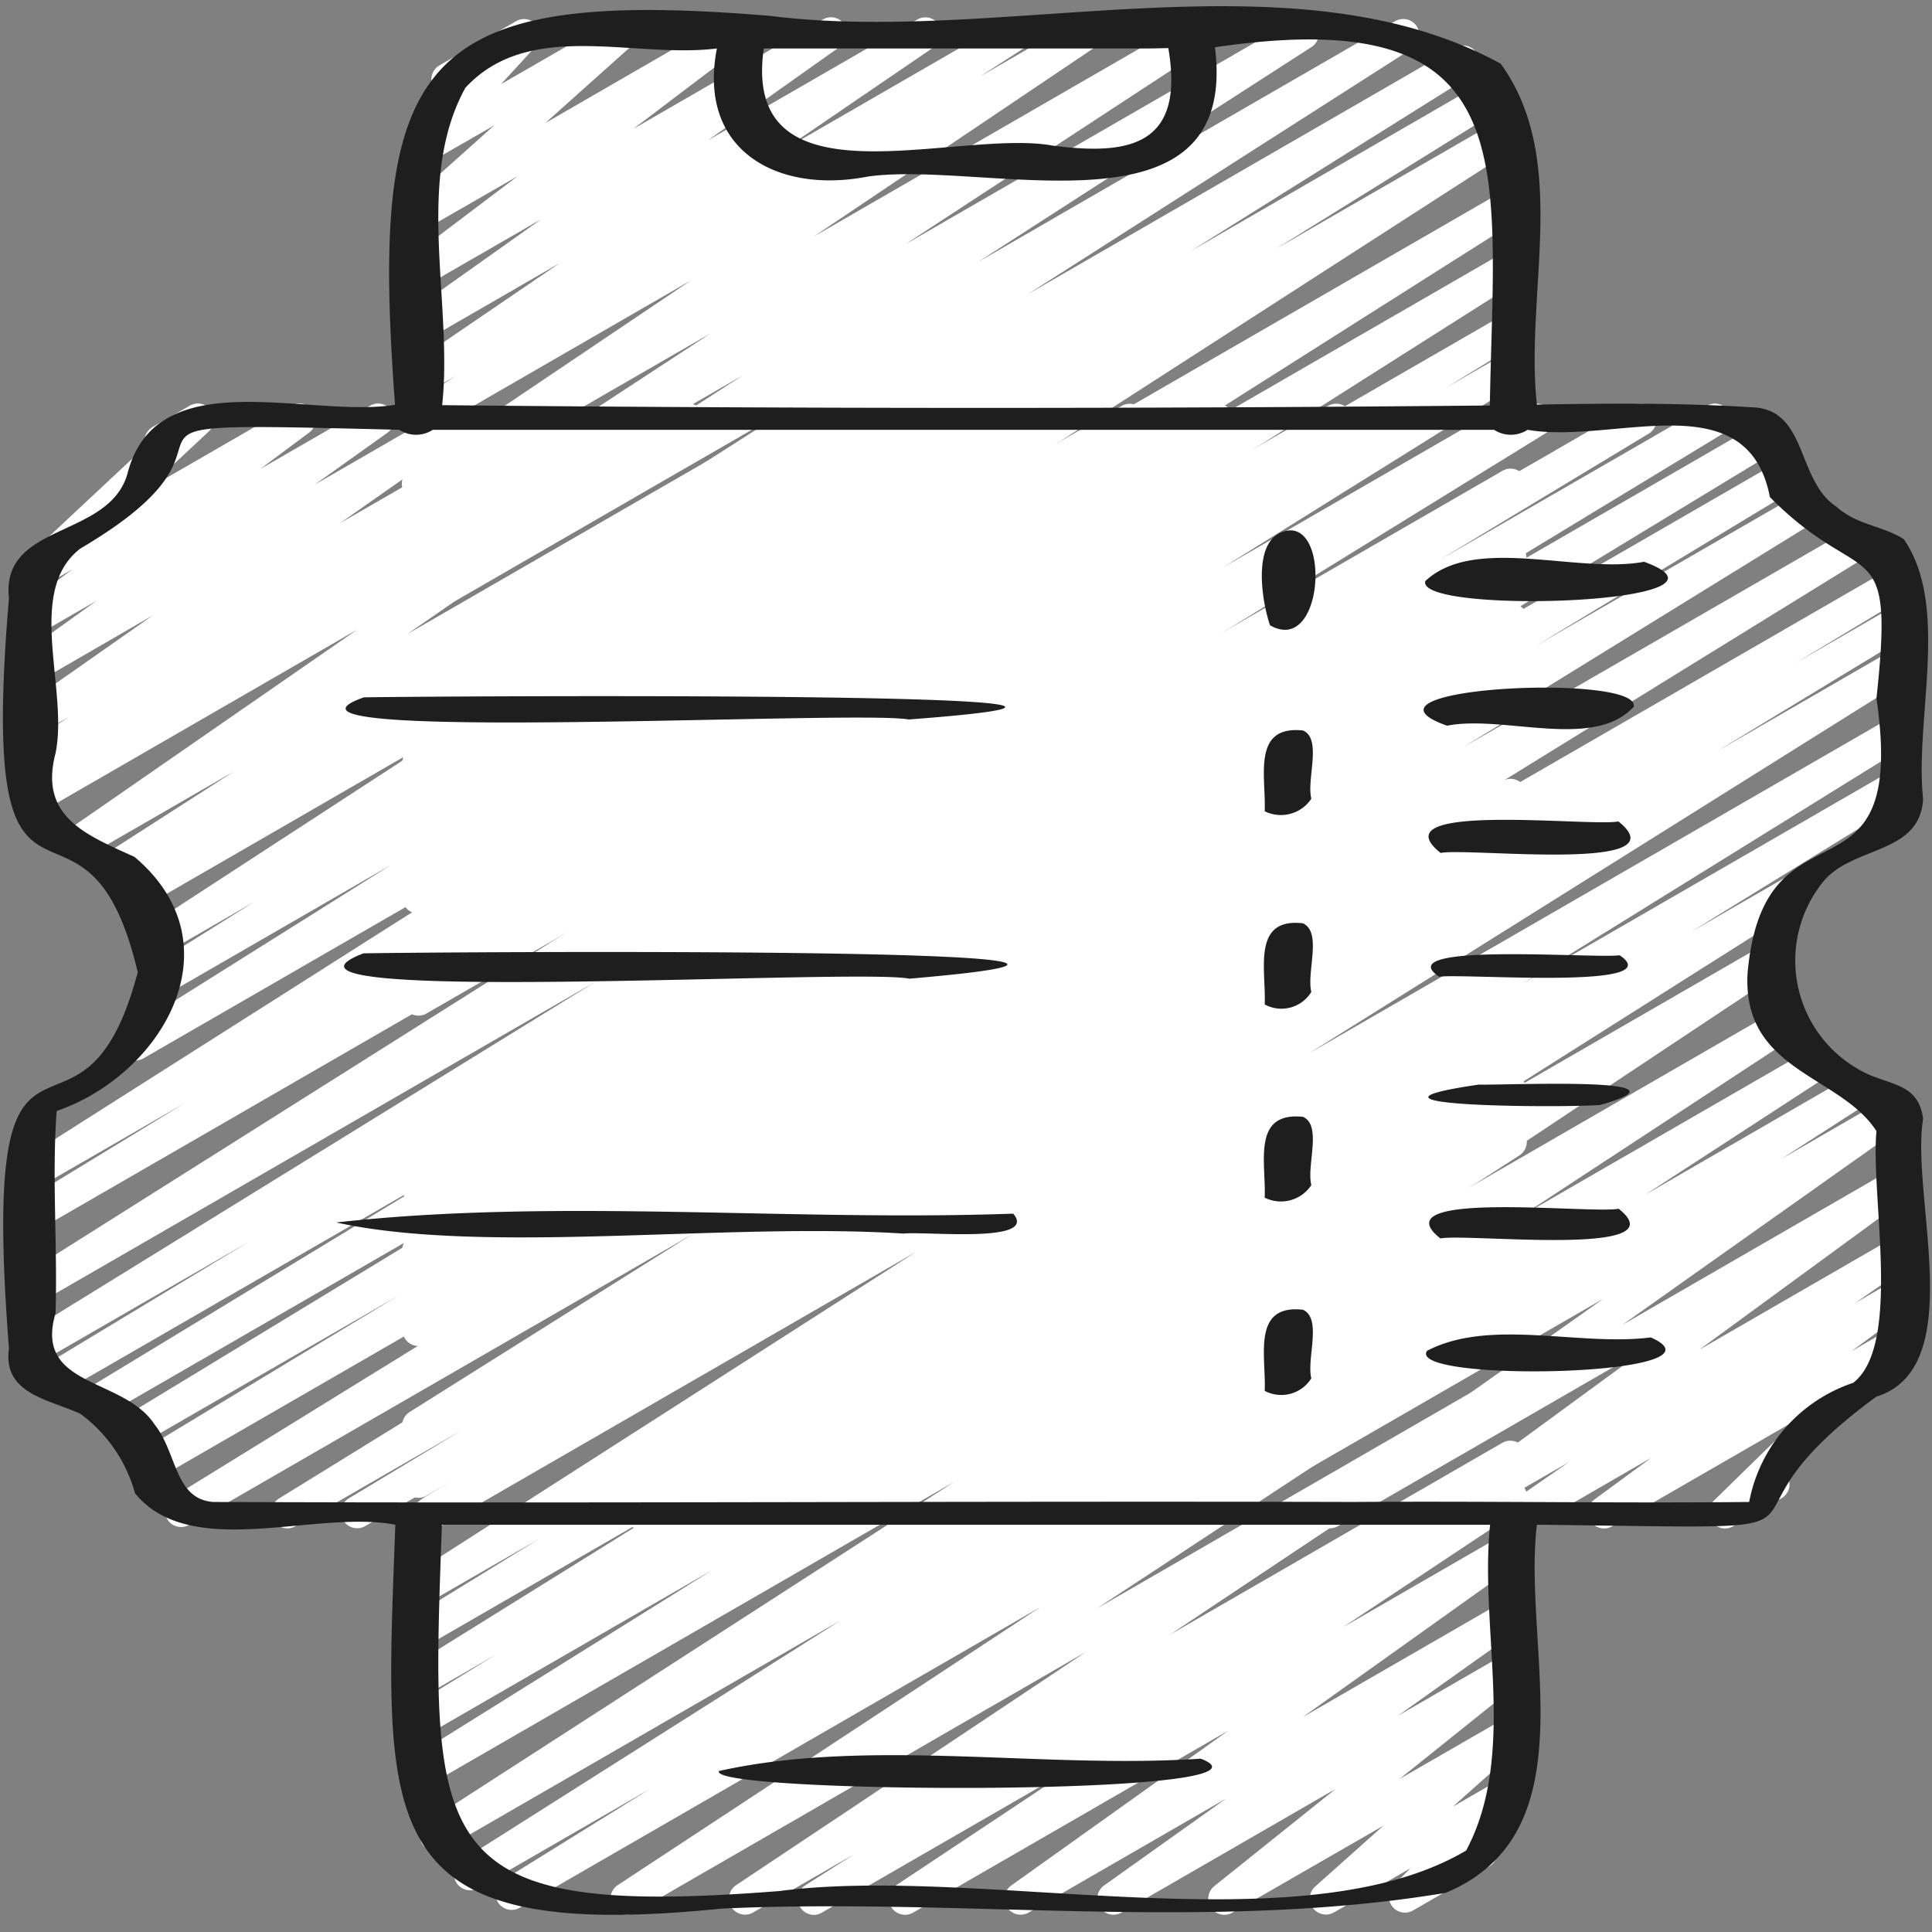 <svg xmlns="http://www.w3.org/2000/svg" version="1.1" xmlns:xlink="http://www.w3.org/1999/xlink" width="512" height="512" x="0" y="0" viewBox="0 0 60 60" style="enable-background:new 0 0 512 512" xml:space="preserve" class=""><rect x="0" y="0" width="60" height="60" fill="#808080" stroke="none"/><g><path fill="#ffffff" d="M25.278 59.47a.5.5 0 0 1-.267-.922l1.522-.967-3.155 1.819a.5.5 0 0 1-.527-.848L33.728 51.3 19.7 59.4a.5.5 0 0 1-.524-.85l13.134-8.64-16.179 9.341a.5.5 0 0 1-.514-.857l4.572-2.839-5.331 3.077a.5.5 0 0 1-.517-.856l11.771-7.457-12.337 7.122a.5.5 0 0 1-.521-.852l16.392-10.577-16.412 9.475a.5.5 0 0 1-.514-.856l9.42-5.883-8.91 5.144a.5.5 0 0 1-.511-.859l2.691-1.653-2.18 1.258a.5.5 0 0 1-.513-.858l8.038-5-7.525 4.345a.5.5 0 0 1-.511-.858l4-2.462-3.489 2.011a.5.5 0 0 1-.519-.853l15.741-10.087-15.222 8.788a.5.5 0 0 1-.511-.859L14.2 45.9l-.966.557a.5.5 0 0 1-.516-.855l11.515-7.243-11 6.351a.5.5 0 0 1-.516-.856L24.255 36.6 13.23 42.961a.5.5 0 0 1-.511-.858l1.737-1.066-1.226.707a.5.5 0 0 1-.511-.858l3.334-2.051-2.823 1.629a.5.5 0 0 1-.511-.86l1.372-.839-.861.5a.5.5 0 0 1-.517-.855l13.566-8.6-13.049 7.528a.5.5 0 0 1-.52-.853l16.622-10.7-16.1 9.3a.5.5 0 0 1-.518-.854l14.43-9.185-13.914 8.022a.5.5 0 0 1-.514-.856l9.205-5.745-8.691 5.017a.5.5 0 0 1-.511-.858l2.246-1.379-1.735 1a.5.5 0 0 1-.517-.854l13.639-8.651-13.122 7.576a.5.5 0 0 1-.517-.854l13.494-8.553L13.23 26.4a.5.5 0 0 1-.52-.852l16.721-10.78-16.2 9.353a.5.5 0 0 1-.513-.857l6.982-4.338-6.47 3.735a.5.5 0 0 1-.515-.856l8.731-5.466-8.216 4.743a.5.5 0 0 1-.519-.853l11.951-7.64-11.432 6.6a.5.5 0 0 1-.52-.852l10.375-6.69-9.855 5.688a.5.5 0 0 1-.524-.851l9.376-6.14-8.852 5.109a.5.5 0 0 1-.529-.848l8.761-5.9-8.232 4.754a.5.5 0 0 1-.52-.853l1.442-.93-.922.532a.5.5 0 0 1-.531-.846l4.686-3.193-4.155 2.4a.5.5 0 0 1-.539-.84l4.116-2.92-3.577 2.062a.5.5 0 0 1-.551-.831l3.4-2.571-2.849 1.64a.5.5 0 0 1-.583-.8l2.7-2.414L13.249 5.1a.5.5 0 0 1-.619-.771l1.252-1.366a.5.5 0 0 1-.234-.933L16.024.661a.5.5 0 0 1 .62.771l-1.083 1.181L19.053.6a.5.5 0 0 1 .583.805l-2.7 2.416L22.512.6a.5.5 0 0 1 .551.831L19.672 4l5.89-3.4a.5.5 0 0 1 .539.84l-4.117 2.919L28.5.6a.5.5 0 0 1 .531.845l-4.689 3.2 7-4.041a.5.5 0 0 1 .52.852l-1.428.922L33.508.6a.5.5 0 0 1 .529.847l-8.765 5.9L36.963.6a.5.5 0 0 1 .524.85L28.11 7.59 40.223.6a.5.5 0 0 1 .52.852L30.368 8.14 43.335.654a.5.5 0 0 1 .519.854L31.913 9.142 45.19 1.476a.5.5 0 0 1 .516.856L36.977 7.8 46.1 2.527a.5.5 0 0 1 .513.858l-6.98 4.338 6.937-4a.5.5 0 0 1 .521.852L30.363 15.356 46.67 5.942a.5.5 0 0 1 .517.855L33.7 15.344l12.97-7.487a.5.5 0 0 1 .517.855l-13.638 8.65L46.67 9.787a.5.5 0 0 1 .512.859L44.91 12.04l1.76-1.016a.5.5 0 0 1 .515.857l-9.19 5.735 8.675-5.009a.5.5 0 0 1 .518.855l-14.439 9.191 13.921-8.037a.5.5 0 0 1 .52.853l-16.614 10.7 16.094-9.292a.5.5 0 0 1 .517.854L33.61 26.34l13.06-7.54a.5.5 0 0 1 .512.859l-1.346.824.834-.483a.5.5 0 0 1 .512.858l-3.334 2.051 2.822-1.629a.5.5 0 0 1 .512.859l-1.738 1.065 1.226-.704a.5.5 0 0 1 .517.855l-11.541 7.259 11.024-6.365a.5.5 0 0 1 .517.855l-11.516 7.243L46.67 26a.5.5 0 0 1 .512.859l-1.477.905.965-.557a.5.5 0 0 1 .519.854L31.44 38.148l15.23-8.792a.5.5 0 0 1 .512.859l-3.975 2.448 3.463-2a.5.5 0 0 1 .514.857l-8.056 5.01 7.542-4.353a.5.5 0 0 1 .512.858l-2.666 1.638 2.154-1.243a.5.5 0 0 1 .515.856l-9.416 5.88 8.9-5.139a.5.5 0 0 1 .521.853l-16.4 10.582L46.67 37.3a.5.5 0 0 1 .517.855L35.431 45.6l11.239-6.49a.5.5 0 0 1 .514.858L42.6 42.815l4.071-2.35a.5.5 0 0 1 .524.85l-13.137 8.642 12.612-7.281a.5.5 0 0 1 .527.848L36.32 50.775 46.67 44.8a.5.5 0 0 1 .517.854l-1.533.974 1.016-.586a.5.5 0 0 1 .526.85l-5.5 3.65 4.973-2.87a.5.5 0 0 1 .54.84l-6.756 4.818 6.216-3.588a.5.5 0 0 1 .54.84l-3.8 2.706 3.26-1.882a.5.5 0 0 1 .562.823l-3.77 3.021 3.209-1.85a.5.5 0 0 1 .583.806l-2.132 1.9 1.484-.856a.5.5 0 0 1 .6.786l-1.031 1.029a.5.5 0 0 1 .074.9l-2.375 1.372a.5.5 0 0 1-.6-.786l.533-.532-2.393 1.381a.5.5 0 0 1-.583-.8l2.131-1.9-4.69 2.7a.5.5 0 0 1-.562-.823l3.771-3.021-6.66 3.844a.5.5 0 0 1-.54-.839l3.8-2.706-6.142 3.545a.5.5 0 0 1-.54-.839l6.756-4.819-9.8 5.658a.5.5 0 0 1-.527-.849l5.5-3.655-7.8 4.5a.5.5 0 0 1-.249.074z" opacity="1" data-original="#444477" class=""></path><path fill="#ffffff" d="M31.145 5.47a.5.5 0 0 1-.343-.865l1.084-1.019L28.738 5.4a.5.5 0 0 1-.623-.765l1.46-1.632L25.421 5.4a.5.5 0 0 1-.586-.8l.9-.818-1.878 1.084a.5.5 0 0 1-.624-.764l.98-1.1-.973.562a.5.5 0 0 1-.736-.547l.288-1.232a.5.5 0 0 1-.062-.9l.5-.289a.508.508 0 0 1 .549.032.5.5 0 0 1 .188.516l-.228.972L26.387.59a.5.5 0 0 1 .624.764l-.979 1.1L29.277.583a.5.5 0 0 1 .586.8l-.9.818L31.779.578a.5.5 0 0 1 .623.766l-1.459 1.632L35.109.57a.5.5 0 0 1 .593.8l-1.084 1.02L36.67 1.2a.5.5 0 0 1 .666.71L36.3 3.468l.2-.115a.5.5 0 1 1 .5.865L34.947 5.4a.5.5 0 0 1-.666-.71l1.036-1.553L31.4 5.4a.5.5 0 0 1-.255.07z" opacity="0" data-original="#c4e1e8" class=""></path><path fill="#ffffff" d="M19.841 47.47a.5.5 0 0 1-.264-.925l11.971-7.42L17.21 47.4a.5.5 0 0 1-.516-.856l18.575-11.637L13.626 47.4a.5.5 0 0 1-.509-.86l5.914-3.587-7.7 4.447a.5.5 0 0 1-.509-.86l3.515-2.12L9.17 47.4a.5.5 0 0 1-.513-.858l19.908-12.286L5.87 47.358a.5.5 0 0 1-.513-.858l21.326-13.156-21.721 12.54a.5.5 0 0 1-.509-.861l7.926-4.79-8.028 4.635a.5.5 0 0 1-.51-.86l12.63-7.673-13.2 7.62a.5.5 0 0 1-.509-.86l11.268-6.84L1.742 43.35a.5.5 0 0 1-.509-.861l6.5-3.926-6.453 3.724a.5.5 0 0 1-.512-.858l17.721-10.937L1.28 40.427a.5.5 0 0 1-.516-.856l21.1-13.309L1.28 38.147a.5.5 0 0 1-.51-.859l4.977-3.036-4.467 2.579a.5.5 0 0 1-.518-.854l16.846-10.7L4.453 32.87a.5.5 0 0 1-.516-.856l8.2-5.149-6.876 3.97a.5.5 0 0 1-.515-.856L7.907 28l-2.722 1.574a.5.5 0 0 1-.523-.851l9.087-5.916-9.2 5.313a.5.5 0 0 1-.516-.856l.554-.348-.748.432a.5.5 0 0 1-.521-.854l3.942-2.532-4.649 2.681a.5.5 0 0 1-.535-.844l9.025-6.25-9.821 5.67a.5.5 0 0 1-.52-.854l.66-.424-.14.08a.5.5 0 0 1-.524-.85l1.39-.911-.866.5a.5.5 0 0 1-.537-.842l4-2.805-3.458 2a.5.5 0 0 1-.54-.839L3 18.656l-1.72.992a.5.5 0 0 1-.55-.833l1.521-1.136-.96.553a.5.5 0 0 1-.592-.8l3.817-3.569a.5.5 0 0 1 .22-.6l1.156-.663a.5.5 0 0 1 .591.8l-1.915 1.79 4.484-2.59a.5.5 0 0 1 .55.833l-1.523 1.135 3.415-1.97a.5.5 0 0 1 .54.84l-2.258 1.611 4.246-2.449a.5.5 0 0 1 .538.841l-4 2.807 6.32-3.648a.5.5 0 0 1 .524.85l-1.385.908 3.049-1.758a.5.5 0 0 1 .521.853l-.656.422 2.209-1.275a.5.5 0 0 1 .535.843l-9.027 6.249L24.939 12.6a.5.5 0 0 1 .521.853l-3.938 2.53 5.862-3.383a.5.5 0 0 1 .515.856l-.573.36 2.108-1.216a.5.5 0 0 1 .522.851l-9.077 5.909L32.59 12.6a.5.5 0 0 1 .514.856L29.94 15.43l4.906-2.83a.5.5 0 0 1 .515.856l-8.207 5.155L37.568 12.6a.5.5 0 0 1 .519.854l-16.845 10.7L41.256 12.6a.5.5 0 0 1 .511.859l-4.981 3.037 6.75-3.9a.5.5 0 0 1 .517.855L22.952 26.76 47.483 12.6a.5.5 0 0 1 .513.858L30.279 24.39 50.705 12.6a.5.5 0 0 1 .509.86l-6.494 3.922 8.289-4.782a.5.5 0 0 1 .51.86L42.247 20.3 54.7 13.11a.5.5 0 0 1 .51.861l-12.635 7.674 12.577-7.261a.5.5 0 0 1 .509.86l-7.929 4.792 8.115-4.684a.5.5 0 0 1 .512.858L35.033 29.367 57.5 16.4a.5.5 0 0 1 .513.858L38.1 29.548l20.62-11.906a.5.5 0 0 1 .509.86l-3.483 2.1 2.974-1.717a.5.5 0 0 1 .509.86l-5.929 3.6 5.42-3.129a.5.5 0 0 1 .515.856L40.659 32.71 58.72 22.283a.5.5 0 0 1 .513.858l-11.967 7.418 11.454-6.613a.5.5 0 0 1 .511.859l-6.713 4.134 2.951-1.7a.5.5 0 0 1 .517.856L46.15 34.32l8.581-4.954a.5.5 0 0 1 .527.849l-12.634 8.4 12.527-7.232a.5.5 0 0 1 .525.85l-8.434 5.533 8.9-5.136a.5.5 0 0 1 .522.851L51.1 37.1l6.4-3.7a.5.5 0 0 1 .52.854l-2.7 1.737 3.313-1.912a.5.5 0 0 1 .539.841l-8.791 6.226 8.339-4.814a.5.5 0 0 1 .545.836l-6.491 4.749 5.946-3.432a.5.5 0 0 1 .535.844l-1.645 1.14 1.11-.641a.5.5 0 0 1 .546.836l-1.768 1.3 1.222-.705a.5.5 0 0 1 .6.79L55.477 45.8a.394.394 0 0 1 .031.048.5.5 0 0 1-.183.682l-1.505.87a.5.5 0 0 1-.6-.79l2.566-2.51-5.719 3.3a.5.5 0 0 1-.546-.836l1.764-1.293L47.6 47.4a.5.5 0 0 1-.536-.843l1.651-1.144-3.444 1.987a.5.5 0 0 1-.544-.836l6.491-4.75-9.677 5.586a.5.5 0 0 1-.539-.84l8.791-6.226L37.552 47.4a.5.5 0 0 1-.521-.853l2.7-1.734-4.482 2.587a.5.5 0 0 1-.522-.851l5.557-3.614-7.735 4.465a.5.5 0 0 1-.525-.85l8.43-5.531L29.4 47.4a.5.5 0 0 1-.526-.848l12.634-8.4L25.491 47.4a.5.5 0 0 1-.517-.855l9.844-6.234-12.28 7.089a.5.5 0 0 1-.512-.858l6.709-4.132-8.644 4.99a.5.5 0 0 1-.25.07z" opacity="1" data-original="#f7bb26" class=""></path><g fill="#262626"><path d="M59.724 34.744c-.13-.992-.837-1.031-1.624-1.345a3.887 3.887 0 0 1-1.529-5.954c.887-1.194 3.054-.867 3.153-2.63-.267-2.5.84-5.981-.6-8.071-.676-.426-1.445-.432-2.094-1.009-1.252-.823-.881-3.041-2.634-3.087-2.2-.139-4.435-.124-6.666-.083-.384-3.465 1.041-7.6-1.126-10.589-6.482-3.532-15.412-.565-22.68-1.482-11.018-.919-12.452 1.4-11.656 12.078-2.668.428-7.347-1.35-8.29 2.065-.513 2.115-3.959 1.55-3.7 3.939-1.014 12.055 2.351 4.651 4 11.618-1.8 6.77-4.961-.723-4 11.68-.2 1.416 1.231 1.578 2.222 2.035a4.573 4.573 0 0 1 1.693 2.467c1.732 2.117 5.6.5 8.084.976-.34 9.382-.786 13.032 10.119 11.922 7.461-.348 15.149.736 22.5-.49 4.506-1.874 2.372-7.637 2.834-11.432 11.105.122 4.553.41 10.538-3.975 2.892-.908 1.062-6.211 1.456-8.633zM35.626 1.505c.217 0 .439-.008.657-.011.514 3-1.168 3.352-3.613 3.024-2.973-.525-9.658 2-8.951-3.013zM14.451 2.729c1.987-2.155 5.228-.9 7.813-1.224-.614 3.152 1.862 4.533 4.7 3.976 3.66-.507 11.525 2.086 10.768-4.013C47.427.035 46.4 5.087 46.268 12.593q-16.276.154-32.536-.01c.341-3.169-.861-6.978.719-9.854zM45.533 57.47c-5.122 3.027-15.05.438-21.316 1.257-10.96.867-10.86-1.3-10.493-11.375h32.552c-.335 3.278.85 7.126-.743 10.118zm12.019-14.525a4.859 4.859 0 0 0-3.23 3.7c-4.035.043-8.191-.03-12.27 0-11.81-.031-23.636.046-35.438 0-1.2-.1-1.113-1.53-1.809-2.4-.961-1.485-3.766-1.138-3.08-3.463.065-2.082-.117-4.237.035-6.279 3.291-1.136 5.646-5.174 2.415-7.893-1.553-.7-2.962-1.266-2.45-3.22.409-1.991-.949-5.03.768-6.353 6.382-3.754-1.223-3.969 9.907-3.689a.955.955 0 0 0 1.04 0H46.4a.955.955 0 0 0 1.04 0c2.661.466 6.829-1.515 7.526 2.09 2.925 2.958 3.883.944 3.309 6.251.994 6.808-3.474 2.827-4 8.5-.2 3.084 2.873 3.185 4 4.938-.188 2.015.797 6.647-.723 7.818z" fill="#1e1e1e" opacity="1" data-original="#262626" class=""></path><path d="M37.289 54.617C32.391 54.946 27 53.96 22.33 55c-.406.717 18.059.8 14.959-.383zM51.058 17.447c-2.08.385-5.266-.839-6.794.6-.304 1.058 10.391.705 6.794-.6zM44.938 22.537c1.768-.345 4.556.773 5.8-.59.211-1.056-9.154-.602-5.8.59zM44.739 26.489c.863-.171 7.526.626 5.522-.978-.861.171-7.526-.626-5.522.978zM50.3 29.667c-.791.108-7.207-.414-5.606.666.794-.108 7.206.414 5.606-.666zM45.927 33.683c-4.709.685 2.575.726 3.766.633 3.186-.897-2.902-.608-3.766-.633zM44.732 38.461c.854-.167 7.455.6 5.537-.922-.855.167-7.456-.6-5.537.922zM51.267 41.535c-2.223.283-5-.607-6.95.417-.66 1.005 9.66.787 6.95-.417zM40.461 28.673c-1.6-.18-1.133 1.474-1.185 2.521a1.088 1.088 0 0 0 1.448-.388c-.151-.622.343-1.858-.263-2.133zM40.465 22.685c-1.6-.166-1.141 1.454-1.189 2.509a1.135 1.135 0 0 0 1.448-.388c-.151-.616.341-1.86-.259-2.121zM40.065 16.471c-1.228.093-.891 2.171-.624 2.947 1.599.921 1.887-2.963.624-2.947zM40.462 40.675c-1.6-.177-1.135 1.47-1.186 2.519a1.1 1.1 0 0 0 1.448-.388c-.151-.621.343-1.858-.262-2.131zM40.464 34.684c-1.6-.168-1.139 1.455-1.188 2.51a1.131 1.131 0 0 0 1.448-.388c-.151-.616.341-1.859-.26-2.122zM28.222 22.344c11.717-.885-14.569-.728-16.922-.687-4.088 1.443 15.28.382 16.922.687zM28.236 30.394c11.877-1.016-14.606-.832-16.949-.787-4.246 1.637 15.337.449 16.949.787zM31.466 37.691c-6.959.249-14.191-.49-21.024.274 4.642 1.017 12.059-.01 17.614.345.694-.076 4.207.316 3.41-.619z" fill="#1e1e1e" opacity="1" data-original="#262626" class=""></path></g></g></svg>